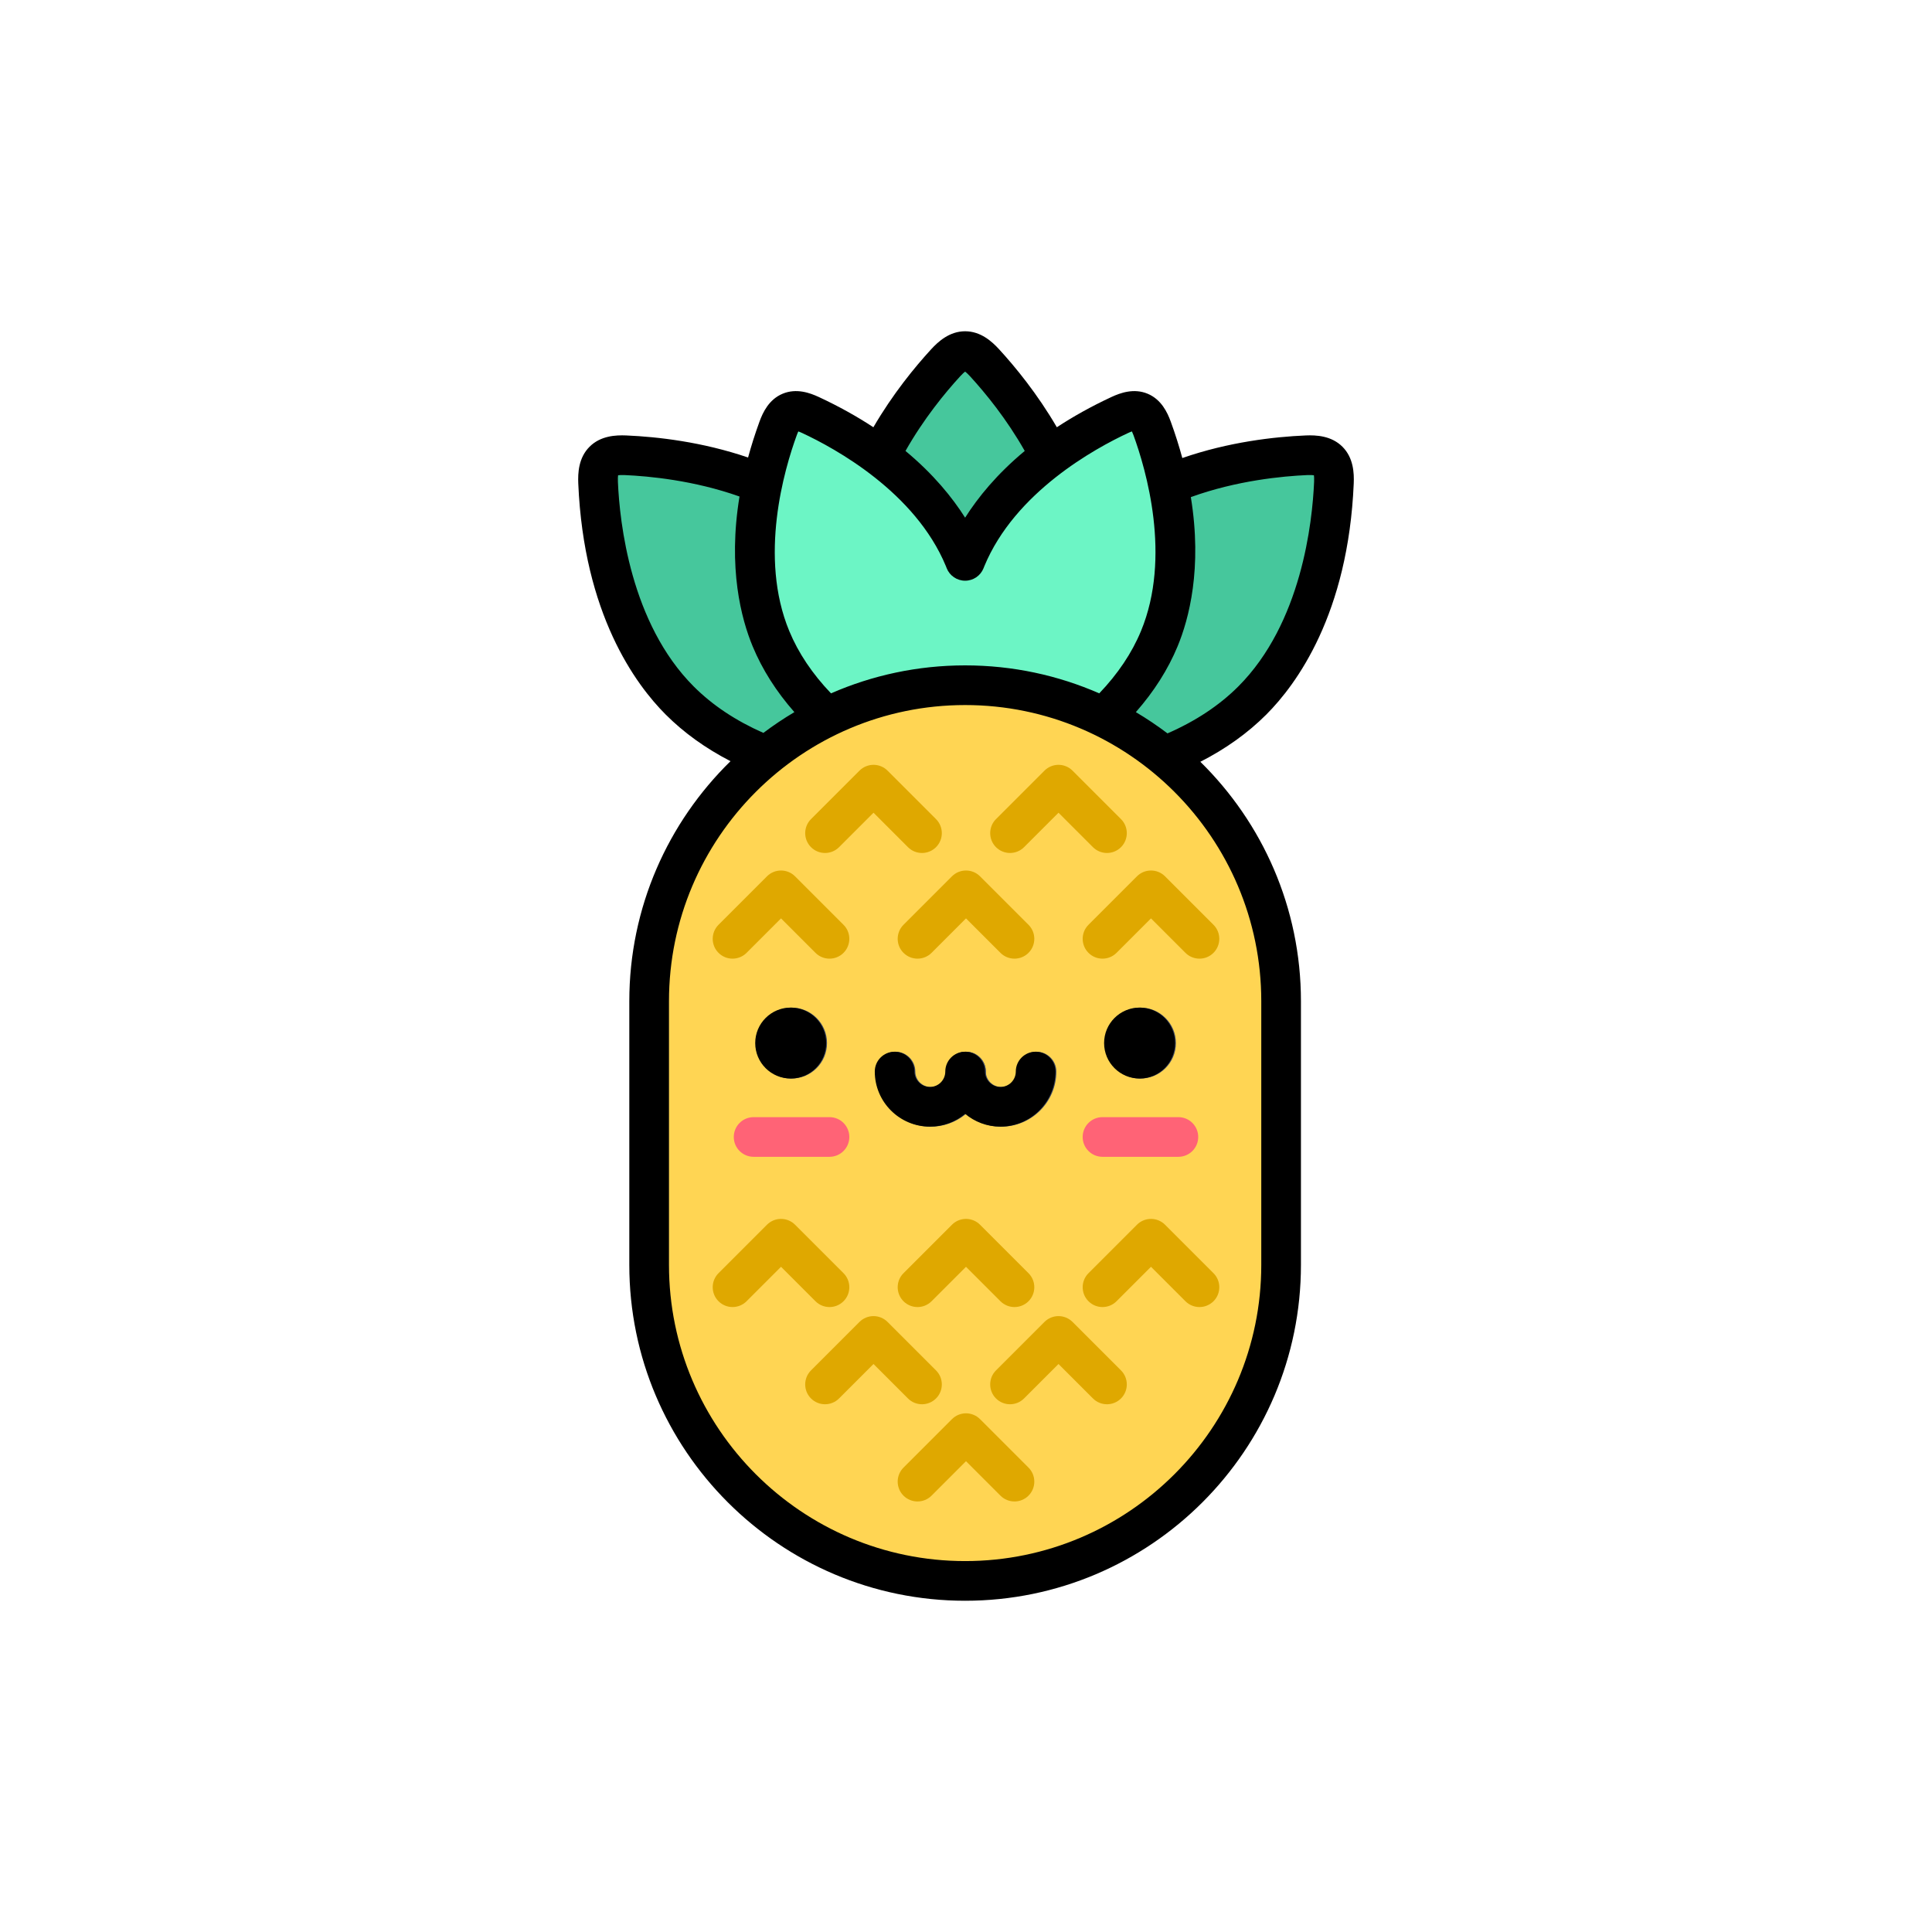 <?xml version="1.0" encoding="utf-8"?>
<!-- Generator: Adobe Illustrator 16.0.0, SVG Export Plug-In . SVG Version: 6.00 Build 0)  -->
<!DOCTYPE svg PUBLIC "-//W3C//DTD SVG 1.1//EN" "http://www.w3.org/Graphics/SVG/1.1/DTD/svg11.dtd">
<svg version="1.1" id="Layer_1" xmlns="http://www.w3.org/2000/svg" xmlns:xlink="http://www.w3.org/1999/xlink" x="0px" y="0px"
	 width="350px" height="350px" viewBox="0 0 350 350" enable-background="new 0 0 350 350" xml:space="preserve">
<g>
	<path fill="#46C79C" d="M195.961,104.078c0,17.14-11.488,31.877-17.455,38.376c-2.582,2.812-4.454,2.787-7.013-0.001
		c-5.967-6.499-17.456-21.235-17.454-38.376c-0.001-17.14,11.487-31.878,17.453-38.375c2.56-2.79,4.434-2.811,7.016-0.002
		C184.473,72.201,195.96,86.939,195.961,104.078z"/>
	<path fill="#46C79C" d="M197.055,97.269c-12.12,12.12-14.418,30.664-14.793,39.478c-0.163,3.813,1.178,5.121,4.959,4.959
		c8.814-0.376,27.358-2.673,39.477-14.795c12.121-12.119,14.419-30.663,14.794-39.476c0.163-3.783-1.146-5.122-4.958-4.961
		C227.718,82.852,209.173,85.15,197.055,97.269z"/>
	<path fill="#46C79C" d="M152.946,97.269c12.12,12.12,14.418,30.664,14.793,39.478c0.163,3.813-1.178,5.121-4.959,4.959
		c-8.815-0.376-27.359-2.673-39.478-14.795c-12.121-12.119-14.419-30.663-14.794-39.476c-0.163-3.783,1.147-5.122,4.959-4.961
		C122.283,82.852,140.827,85.15,152.946,97.269z"/>
</g>
<path fill="#6CF5C5" d="M208.875,77.608c-1.173-3.216-2.729-3.882-5.858-2.428c-7.232,3.366-21.928,11.702-27.857,26.017
	c-0.056,0.136-0.105,0.272-0.159,0.409c-0.054-0.136-0.103-0.272-0.16-0.409c-5.93-14.315-20.625-22.651-27.857-26.017
	c-3.128-1.454-4.686-0.788-5.858,2.428c-2.736,7.491-7.232,23.776-1.301,38.093c5.929,14.318,20.623,22.653,27.856,26.017
	c3.103,1.443,11.537,1.443,14.639,0c7.233-3.363,21.928-11.699,27.856-26.017C216.107,101.385,211.611,85.1,208.875,77.608z"/>
<path fill="#FFD553" d="M232.244,229.153c0,31.615-25.629,57.244-57.244,57.244c-31.614,0-57.244-25.629-57.244-57.244v-47.777
	c0-31.614,25.629-57.243,57.244-57.243c31.613,0,57.244,25.629,57.244,57.243V229.153L232.244,229.153z"/>
<circle fill="#3F4963" cx="143.398" cy="188.964" r="6.425"/>
<path fill="#FF6376" d="M150.271,209.567h-13.746c-1.984,0-3.593-1.607-3.593-3.593c0-1.984,1.609-3.593,3.593-3.593h13.746
	c1.984,0,3.593,1.608,3.593,3.593C153.864,207.96,152.255,209.567,150.271,209.567z"/>
<circle fill="#3F4963" cx="206.604" cy="188.964" r="6.425"/>
<path fill="#FF6376" d="M213.475,209.567h-13.746c-1.984,0-3.593-1.607-3.593-3.593c0-1.984,1.609-3.593,3.593-3.593h13.746
	c1.984,0,3.593,1.608,3.593,3.593C217.067,207.96,215.459,209.567,213.475,209.567z"/>
<g>
	<path fill="#3F4963" d="M168.613,204.103c-5.503,0-9.98-4.478-9.98-9.979c0-1.985,1.609-3.594,3.593-3.594s3.593,1.608,3.593,3.594
		c0,1.54,1.253,2.792,2.793,2.792s2.793-1.252,2.793-2.792c0-1.985,1.609-3.594,3.593-3.594c1.984,0,3.594,1.608,3.594,3.594
		C178.594,199.625,174.117,204.103,168.613,204.103z"/>
	<path fill="#3F4963" d="M181.388,204.103c-5.503,0-9.98-4.478-9.98-9.979c0-1.985,1.609-3.594,3.593-3.594
		c1.984,0,3.594,1.608,3.594,3.594c0,1.54,1.252,2.792,2.793,2.792c1.54,0,2.793-1.252,2.793-2.792c0-1.985,1.609-3.594,3.594-3.594
		s3.593,1.608,3.593,3.594C191.366,199.625,186.89,204.103,181.388,204.103z"/>
</g>
<g>
	<path fill="#DFA800" d="M183.782,173.669c-0.919,0-1.839-0.351-2.54-1.052L175,166.375l-6.241,6.242
		c-1.403,1.403-3.678,1.402-5.082,0c-1.403-1.404-1.403-3.679,0-5.082l8.782-8.782c1.403-1.403,3.679-1.403,5.081,0l8.782,8.782
		c1.403,1.404,1.403,3.678,0,5.082C185.621,173.319,184.701,173.669,183.782,173.669z"/>
	<path fill="#DFA800" d="M150.271,173.669c-0.919,0-1.839-0.351-2.541-1.052l-6.241-6.242l-6.242,6.242
		c-1.403,1.403-3.679,1.403-5.081,0c-1.403-1.403-1.403-3.678,0-5.081l8.782-8.782c1.403-1.403,3.678-1.403,5.081,0l8.782,8.782
		c1.403,1.404,1.403,3.678,0,5.082C152.11,173.319,151.19,173.669,150.271,173.669z"/>
	<path fill="#DFA800" d="M167.027,154.525c-0.92,0-1.84-0.351-2.541-1.052l-6.242-6.242l-6.241,6.242
		c-1.403,1.402-3.678,1.402-5.082,0c-1.403-1.404-1.403-3.679,0-5.082l8.783-8.783c0.674-0.674,1.588-1.052,2.541-1.052
		s1.867,0.379,2.541,1.052l8.783,8.783c1.403,1.403,1.403,3.678,0,5.082C168.866,154.174,167.946,154.525,167.027,154.525z"/>
	<path fill="#DFA800" d="M217.294,173.669c-0.919,0-1.839-0.351-2.54-1.052l-6.242-6.242l-6.242,6.242
		c-1.403,1.403-3.679,1.402-5.081,0c-1.402-1.404-1.402-3.679,0-5.082l8.783-8.782c1.403-1.403,3.679-1.403,5.081,0l8.782,8.782
		c1.402,1.403,1.402,3.678,0,5.081C219.133,173.319,218.214,173.669,217.294,173.669z"/>
	<path fill="#DFA800" d="M200.538,154.525c-0.919,0-1.839-0.351-2.54-1.052l-6.241-6.242l-6.242,6.242
		c-1.403,1.402-3.678,1.402-5.081,0c-1.403-1.404-1.403-3.679,0-5.082l8.782-8.783c0.674-0.674,1.588-1.052,2.541-1.052
		c0.952,0,1.866,0.379,2.54,1.052l8.782,8.783c1.403,1.403,1.403,3.678,0,5.082C202.377,154.174,201.457,154.525,200.538,154.525z"
		/>
	<path fill="#DFA800" d="M183.782,236.785c-0.919,0-1.839-0.352-2.54-1.052L175,229.491l-6.241,6.242
		c-1.403,1.402-3.678,1.402-5.082,0c-1.403-1.404-1.403-3.679,0-5.082l8.782-8.782c1.403-1.403,3.679-1.403,5.081,0l8.782,8.782
		c1.403,1.403,1.403,3.679,0,5.082C185.621,236.434,184.701,236.785,183.782,236.785z"/>
	<path fill="#DFA800" d="M183.782,272.004c-0.919,0-1.839-0.351-2.54-1.052L175,264.711l-6.241,6.241
		c-1.403,1.403-3.678,1.403-5.082,0s-1.403-3.678,0-5.081l8.782-8.782c0.674-0.674,1.588-1.053,2.541-1.053
		c0.954,0,1.867,0.379,2.541,1.053l8.782,8.782c1.403,1.404,1.403,3.678,0,5.081C185.621,271.653,184.701,272.004,183.782,272.004z"
		/>
	<path fill="#DFA800" d="M150.271,236.785c-0.919,0-1.839-0.352-2.541-1.052l-6.241-6.242l-6.242,6.242
		c-1.403,1.402-3.679,1.402-5.081-0.001c-1.403-1.403-1.403-3.679,0-5.081l8.782-8.782c1.403-1.403,3.678-1.403,5.081,0l8.782,8.782
		c1.403,1.403,1.403,3.678,0,5.081C152.11,236.434,151.19,236.785,150.271,236.785z"/>
	<path fill="#DFA800" d="M200.538,254.395c-0.919,0-1.839-0.352-2.54-1.052l-6.241-6.242l-6.242,6.242
		c-1.403,1.402-3.678,1.402-5.081,0c-1.403-1.404-1.403-3.679,0-5.082l8.782-8.782c0.674-0.674,1.588-1.053,2.541-1.053
		c0.952,0,1.866,0.379,2.54,1.053l8.782,8.782c1.403,1.403,1.403,3.678,0,5.082C202.377,254.044,201.457,254.395,200.538,254.395z"
		/>
	<path fill="#DFA800" d="M217.294,236.785c-0.919,0-1.839-0.352-2.54-1.052l-6.242-6.242l-6.241,6.242
		c-1.403,1.402-3.678,1.402-5.081,0c-1.403-1.404-1.403-3.679,0-5.082l8.782-8.782c1.403-1.403,3.679-1.403,5.081,0l8.782,8.782
		c1.404,1.403,1.404,3.679,0,5.082C219.133,236.434,218.214,236.785,217.294,236.785z"/>
	<path fill="#DFA800" d="M167.027,254.395c-0.92,0-1.84-0.352-2.541-1.052l-6.242-6.242l-6.242,6.242
		c-1.403,1.402-3.678,1.402-5.081,0c-1.403-1.404-1.403-3.679,0-5.082l8.782-8.782c0.674-0.674,1.588-1.053,2.541-1.053
		c0.953,0,1.867,0.379,2.541,1.053l8.782,8.782c1.404,1.403,1.404,3.678,0,5.082C168.866,254.044,167.946,254.395,167.027,254.395z"
		/>
</g>
<path d="M143.239,182.537c-3.548,0-6.425,2.877-6.425,6.425c0,3.549,2.877,6.426,6.425,6.426c3.548,0,6.425-2.877,6.425-6.426
	S146.787,182.537,143.239,182.537z M187.614,190.529c-1.985,0-3.593,1.608-3.593,3.593c0,1.54-1.254,2.794-2.794,2.794
	s-2.793-1.254-2.793-2.794c0-1.984-1.609-3.593-3.594-3.593s-3.593,1.608-3.593,3.593c0,1.54-1.253,2.794-2.794,2.794
	c-1.54,0-2.793-1.254-2.793-2.794c0-1.984-1.609-3.593-3.593-3.593c-1.985,0-3.593,1.608-3.593,3.593
	c0,5.503,4.477,9.979,9.979,9.979c2.428,0,4.655-0.872,6.387-2.319c1.731,1.447,3.958,2.319,6.386,2.319
	c5.503,0,9.98-4.477,9.98-9.979C191.207,192.139,189.599,190.529,187.614,190.529z M245.241,87.59
	c0.081-1.899-0.042-4.656-2.042-6.657c-2.001-2.003-4.758-2.127-6.661-2.048c-5.714,0.245-13.933,1.176-22.35,4.092
	c-0.574-2.12-1.263-4.317-2.096-6.598c-0.611-1.676-1.712-4.024-4.201-5.056c-2.489-1.033-4.929-0.152-6.549,0.601
	c-3.717,1.729-6.993,3.576-9.885,5.477c-3.521-6.045-7.516-10.917-10.465-14.129c-1.285-1.4-3.323-3.261-6.153-3.261h-0.003
	c-2.829,0.002-4.865,1.864-6.15,3.264c-2.938,3.2-6.938,8.073-10.464,14.125c-2.892-1.9-6.167-3.748-9.884-5.477
	c-1.619-0.752-4.057-1.633-6.548-0.6c-2.489,1.032-3.59,3.38-4.2,5.054c-0.821,2.248-1.501,4.413-2.07,6.504
	c-8.314-2.837-16.411-3.754-22.061-3.996c-1.9-0.082-4.658,0.045-6.659,2.048c-2,2.001-2.123,4.758-2.041,6.656
	c1.006,23.648,10.358,36.38,15.843,41.863c3.293,3.294,7.228,6.12,11.736,8.443c-11.306,11.052-18.334,26.46-18.334,43.482v47.777
	c0,33.547,27.291,60.837,60.836,60.837c33.546,0,60.837-27.292,60.837-60.837v-47.777c0-16.966-6.984-32.33-18.224-43.374
	c4.595-2.342,8.599-5.206,11.942-8.55C234.881,123.968,244.234,111.236,245.241,87.59z M173.98,68.132
	c0.395-0.431,0.678-0.676,0.86-0.813c0.182,0.137,0.465,0.382,0.861,0.812c2.807,3.058,6.65,7.751,9.94,13.562
	c-5.054,4.198-8.488,8.435-10.801,12.089c-2.313-3.654-5.747-7.891-10.802-12.089C167.334,75.875,171.182,71.18,173.98,68.132z
	 M144.341,78.839c0.109-0.298,0.204-0.52,0.284-0.682c0.17,0.058,0.395,0.147,0.683,0.281c5.98,2.783,20.491,10.705,26.053,24.133
	l0.142,0.366c0.545,1.367,1.867,2.263,3.338,2.263c1.47,0,2.793-0.896,3.337-2.263l0.143-0.364
	c5.563-13.43,20.073-21.352,26.052-24.134c0.288-0.135,0.513-0.223,0.686-0.282c0.078,0.163,0.174,0.384,0.284,0.684
	c2.262,6.194,6.923,22.051,1.355,35.485c-1.642,3.964-4.18,7.75-7.558,11.282c-7.447-3.257-15.664-5.068-24.298-5.068
	c-8.635,0-16.852,1.812-24.299,5.068c-3.378-3.533-5.917-7.319-7.558-11.282C137.418,100.892,142.078,85.036,144.341,78.839z
	 M125.685,124.371c-11.469-11.468-13.433-29.757-13.745-37.089c-0.025-0.584,0.001-0.957,0.033-1.183
	c0.226-0.031,0.599-0.059,1.182-0.035c4.392,0.188,12.567,0.954,20.815,3.884c-2.136,12.967,0.328,22.185,2.375,27.128
	c1.738,4.197,4.276,8.196,7.565,11.933c-1.944,1.152-3.819,2.409-5.617,3.763C133.308,130.575,129.069,127.756,125.685,124.371z
	 M228.492,181.377v47.777c0,29.584-24.068,53.65-53.65,53.65c-29.583,0-53.65-24.066-53.65-53.65v-47.777
	c0-29.583,24.067-53.65,53.65-53.65C204.424,127.726,228.492,151.793,228.492,181.377z M211.501,132.86
	c-1.832-1.388-3.744-2.673-5.729-3.851c3.289-3.737,5.827-7.736,7.565-11.932c2.042-4.931,4.499-14.11,2.394-27.021
	c8.35-3.021,16.671-3.801,21.112-3.992c0.586-0.024,0.959,0.003,1.186,0.035c0.03,0.226,0.058,0.6,0.032,1.184
	c-0.312,7.332-2.275,25.621-13.745,37.089C220.885,127.802,216.575,130.648,211.501,132.86z M206.443,182.537
	c-3.549,0-6.426,2.877-6.426,6.425c0,3.549,2.877,6.426,6.426,6.426c3.547,0,6.424-2.877,6.424-6.426
	S209.99,182.537,206.443,182.537z"/>
</svg>
